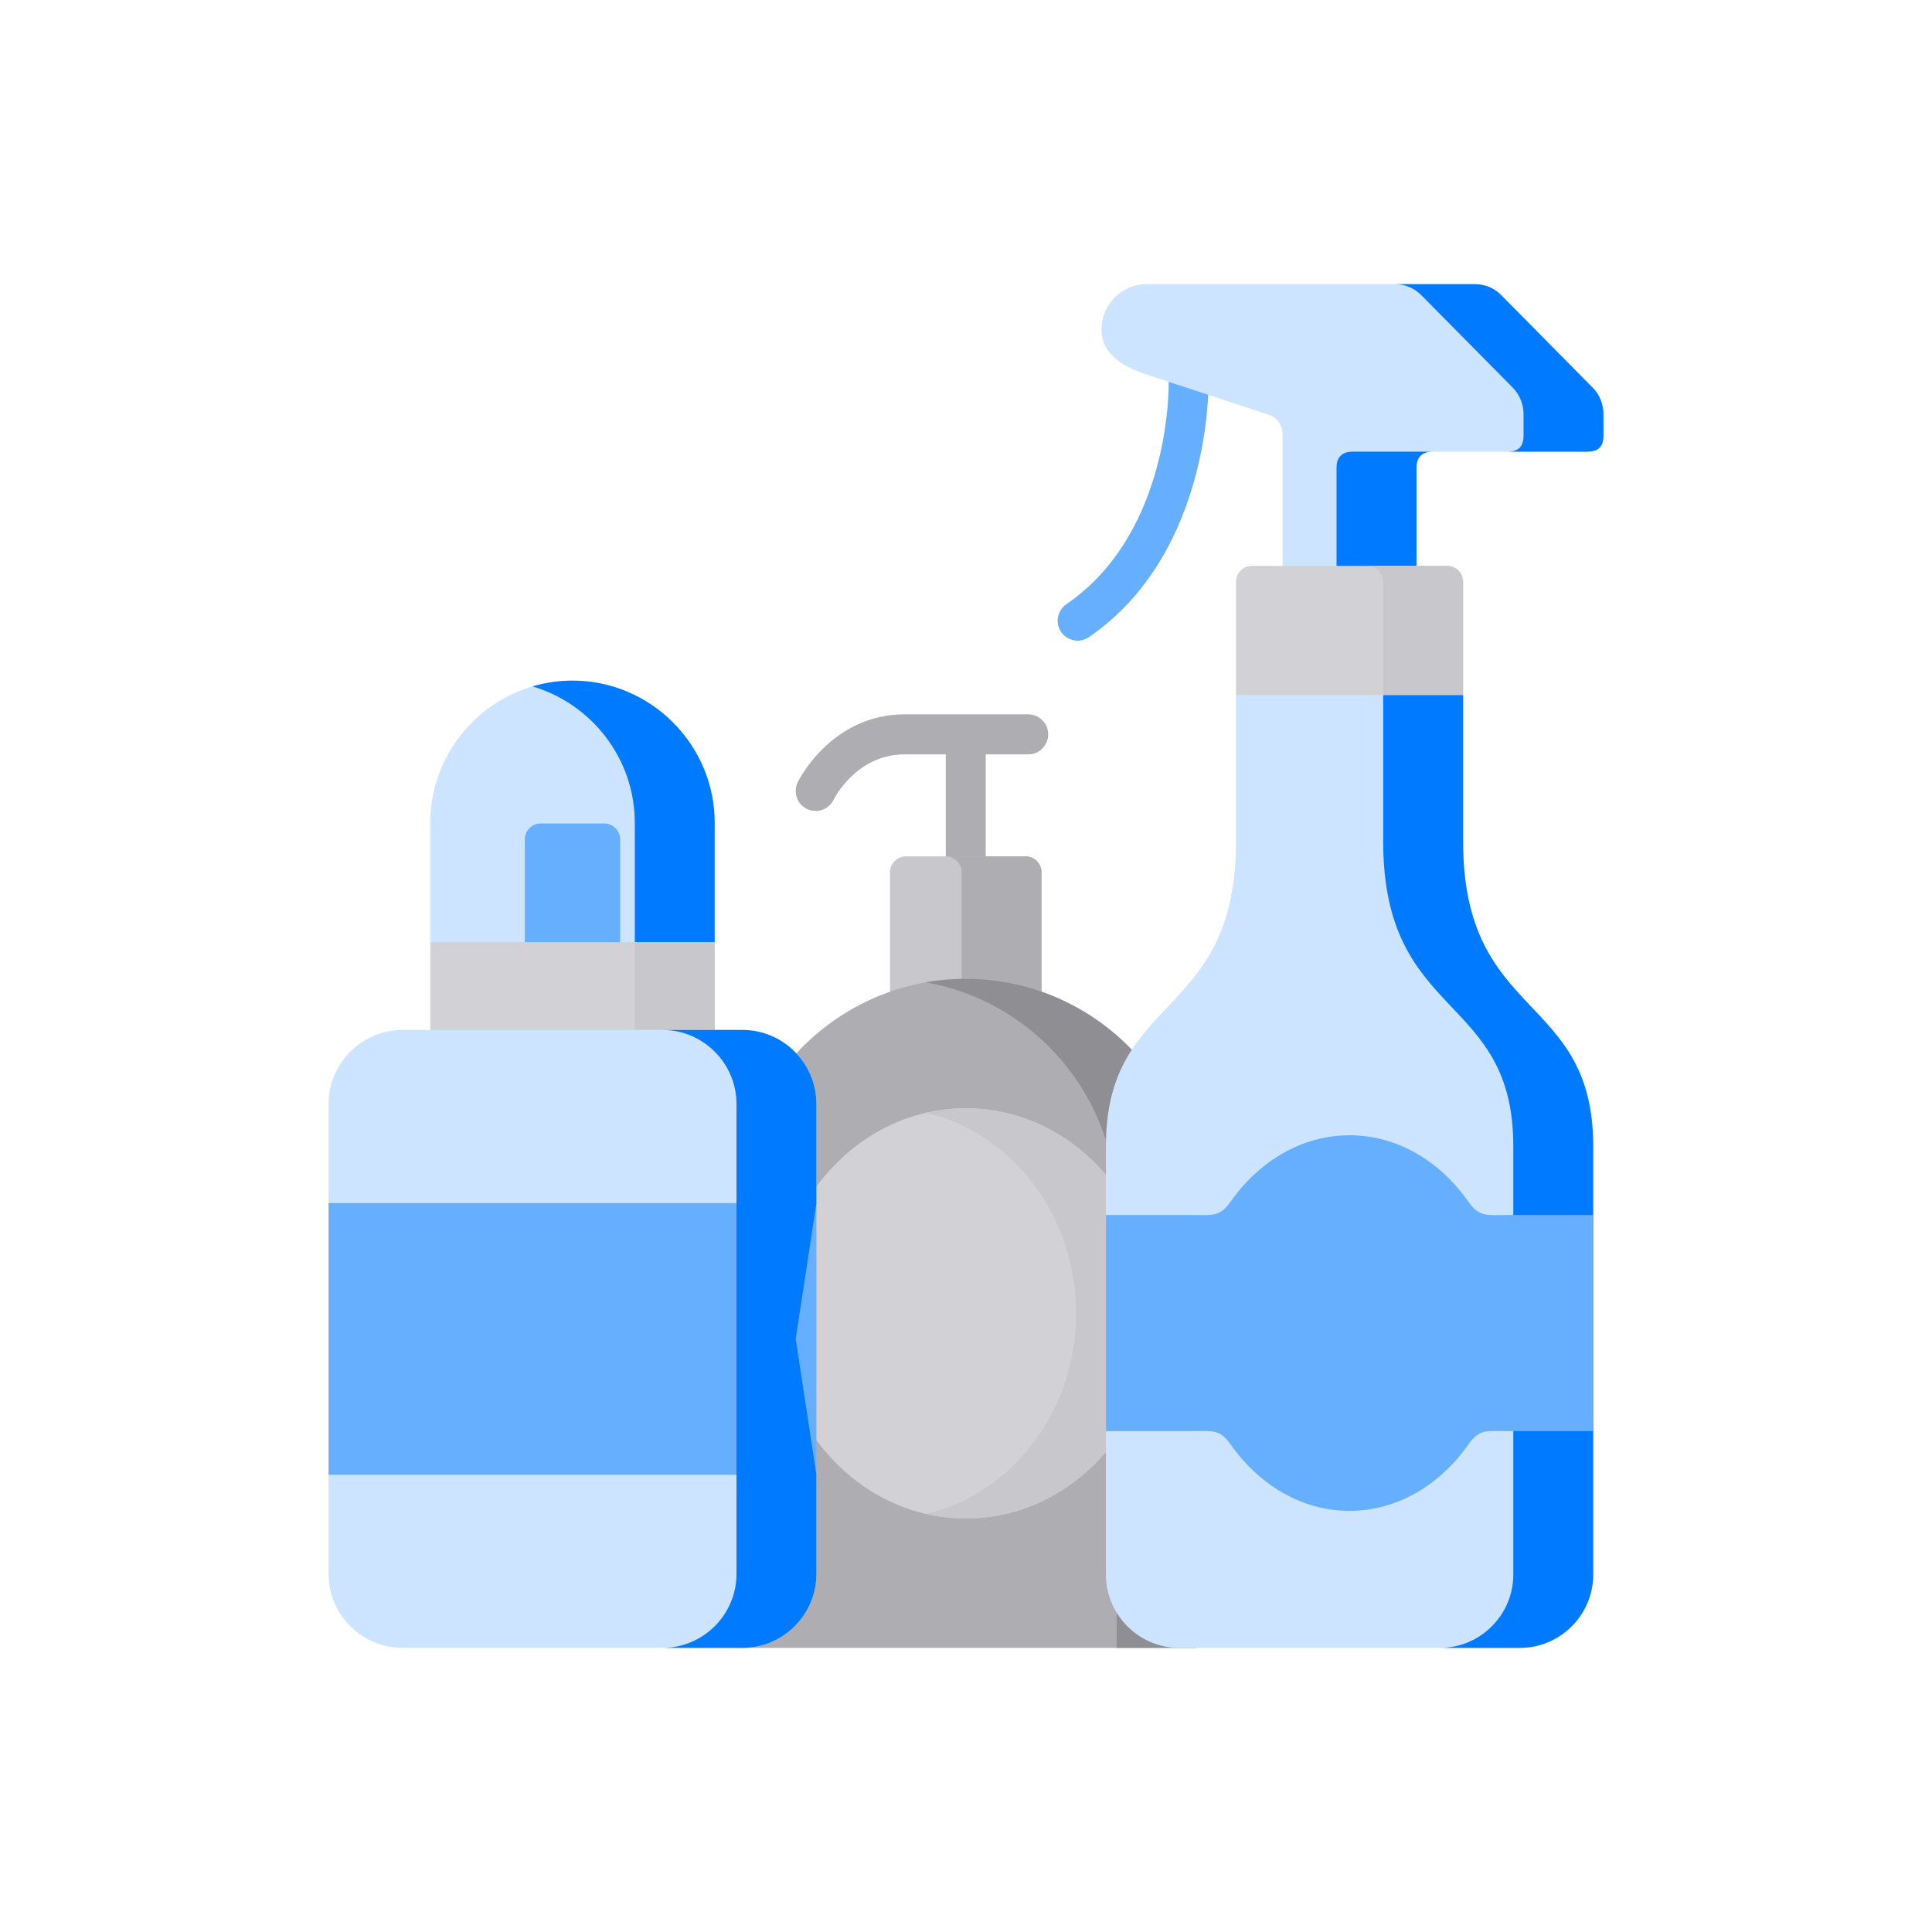 <svg width="68" height="68" viewBox="0 0 68 68" fill="none" xmlns="http://www.w3.org/2000/svg">
<path d="M36.191 25.142C36.579 25.142 36.893 25.459 36.893 25.847C36.893 26.235 36.579 26.551 36.191 26.551H34.695V30.141C34.695 30.233 34.677 30.325 34.642 30.41C34.606 30.495 34.555 30.572 34.49 30.637C34.425 30.703 34.347 30.754 34.262 30.79C34.177 30.825 34.086 30.843 33.993 30.843C33.603 30.843 33.289 30.529 33.289 30.141V26.551H31.846C30.113 26.551 29.34 28.148 29.337 28.154C29.165 28.502 28.742 28.642 28.397 28.47C28.048 28.297 27.908 27.874 28.08 27.526C28.083 27.521 29.231 25.142 31.846 25.142H36.191Z" fill="#AEAEB2"/>
<path fill-rule="evenodd" clip-rule="evenodd" d="M31.889 30.141H36.096C36.406 30.141 36.659 30.394 36.659 30.702V35.414C36.659 35.722 36.406 35.977 36.096 35.977H31.889C31.578 35.977 31.325 35.722 31.325 35.414V30.702C31.325 30.394 31.578 30.141 31.889 30.141Z" fill="#C7C7CC"/>
<path fill-rule="evenodd" clip-rule="evenodd" d="M33.284 30.141H36.096C36.407 30.141 36.659 30.394 36.659 30.702V35.414C36.659 35.722 36.407 35.977 36.096 35.977H33.284C33.592 35.977 33.847 35.722 33.847 35.414V30.702C33.847 30.394 33.592 30.141 33.284 30.141Z" fill="#AEAEB2"/>
<path fill-rule="evenodd" clip-rule="evenodd" d="M42.112 58V42.57C42.112 38.106 38.458 34.452 33.993 34.452C29.526 34.452 25.872 38.106 25.872 42.57V58H42.112Z" fill="#AEAEB2"/>
<path fill-rule="evenodd" clip-rule="evenodd" d="M42.112 58V42.57C42.112 38.106 38.458 34.452 33.993 34.452C33.512 34.452 33.042 34.494 32.585 34.574C36.388 35.244 39.301 38.584 39.301 42.57V58H42.112Z" fill="#8E8E93"/>
<path fill-rule="evenodd" clip-rule="evenodd" d="M33.993 53.445C37.679 53.445 40.688 50.203 40.688 46.224C40.688 42.249 37.679 39.007 33.993 39.007C30.305 39.007 27.296 42.249 27.296 46.224C27.296 50.203 30.305 53.445 33.993 53.445Z" fill="#D1D1D6"/>
<path fill-rule="evenodd" clip-rule="evenodd" d="M33.993 39.007C37.69 39.007 40.688 42.238 40.688 46.224C40.688 50.213 37.69 53.445 33.993 53.445C33.51 53.445 33.039 53.389 32.585 53.285C35.609 52.587 37.876 49.693 37.876 46.224C37.876 42.759 35.609 39.863 32.585 39.166C33.047 39.06 33.52 39.007 33.993 39.007Z" fill="#C7C7CC"/>
<path d="M41.134 13.439C41.132 13.253 41.204 13.074 41.334 12.941C41.464 12.808 41.642 12.732 41.828 12.729C42.213 12.724 42.532 13.035 42.535 13.423C42.537 13.439 42.675 19.448 38.322 22.427C38.004 22.644 37.565 22.562 37.347 22.243C37.129 21.922 37.212 21.486 37.531 21.268C41.256 18.719 41.134 13.452 41.134 13.439Z" fill="#66AFFF"/>
<path fill-rule="evenodd" clip-rule="evenodd" d="M40.361 10C39.487 10 38.769 10.717 38.769 11.592C38.769 12.506 39.614 12.939 40.361 13.184L44.61 14.582C44.982 14.704 45.144 14.975 45.144 15.318V20.386H49.856V16.458C49.856 16.086 50.058 15.897 50.417 15.897H55.873C56.245 15.897 56.436 15.727 56.436 15.334V14.589C56.436 14.26 56.33 13.917 56.04 13.627L52.851 10.401C52.599 10.143 52.28 10 51.892 10H40.361Z" fill="#CCE4FF"/>
<path fill-rule="evenodd" clip-rule="evenodd" d="M47.042 20.386H49.856V16.458C49.856 16.086 50.058 15.897 50.417 15.897H47.605C47.246 15.897 47.042 16.086 47.042 16.458V20.386ZM53.061 15.897H55.873C56.245 15.897 56.436 15.727 56.436 15.334V14.589C56.436 14.26 56.33 13.917 56.04 13.627L52.851 10.401C52.599 10.143 52.28 10 51.892 10H49.08C49.468 10 49.784 10.143 50.037 10.401L53.228 13.627C53.516 13.917 53.624 14.26 53.624 14.589V15.334C53.624 15.727 53.433 15.897 53.061 15.897Z" fill="#007AFF"/>
<path fill-rule="evenodd" clip-rule="evenodd" d="M44.065 19.918H50.935C51.243 19.918 51.496 20.17 51.496 20.481V24.465L47.292 25.238L43.502 24.465V20.481C43.502 20.332 43.561 20.189 43.667 20.083C43.773 19.977 43.916 19.918 44.065 19.918Z" fill="#D1D1D6"/>
<path fill-rule="evenodd" clip-rule="evenodd" d="M48.121 19.918H50.935C51.243 19.918 51.496 20.17 51.496 20.481V24.465H48.684V20.481C48.684 20.332 48.625 20.189 48.519 20.083C48.413 19.977 48.27 19.918 48.121 19.918Z" fill="#C7C7CC"/>
<path fill-rule="evenodd" clip-rule="evenodd" d="M41.504 58H53.494C54.913 58 56.075 56.841 56.075 55.422V40.338C56.075 34.925 51.496 35.937 51.496 29.62V24.465H43.502V29.62C43.502 35.937 38.925 34.925 38.925 40.338V55.422C38.926 56.839 40.084 58 41.504 58Z" fill="#CCE4FF"/>
<path fill-rule="evenodd" clip-rule="evenodd" d="M50.683 58H53.494C54.913 58 56.075 56.841 56.075 55.422V40.338C56.075 34.925 51.496 35.937 51.496 29.62V24.465H48.684V29.62C48.684 35.937 53.263 34.925 53.263 40.338V55.422C53.263 56.841 52.102 58 50.683 58Z" fill="#007AFF"/>
<path fill-rule="evenodd" clip-rule="evenodd" d="M25.155 33.16V28.961C25.155 26.208 22.901 23.955 20.151 23.955C17.397 23.955 15.144 26.208 15.144 28.961V33.16H25.155Z" fill="#CCE4FF"/>
<path fill-rule="evenodd" clip-rule="evenodd" d="M25.155 33.16V28.961C25.155 26.208 22.904 23.955 20.151 23.955C19.662 23.955 19.189 24.026 18.742 24.159C20.818 24.771 22.343 26.695 22.343 28.961V33.16H25.155V33.16Z" fill="#007AFF"/>
<path fill-rule="evenodd" clip-rule="evenodd" d="M19.034 28.983H21.264C21.413 28.983 21.557 29.042 21.662 29.148C21.768 29.253 21.827 29.397 21.827 29.546V33.692C21.827 34 21.575 34.252 21.264 34.252H19.034C18.724 34.252 18.471 34 18.471 33.692V29.546C18.471 29.397 18.53 29.253 18.636 29.148C18.742 29.042 18.885 28.983 19.034 28.983Z" fill="#66AFFF"/>
<path fill-rule="evenodd" clip-rule="evenodd" d="M15.144 33.16H25.154V36.82H15.144V33.16Z" fill="#D1D1D6"/>
<path fill-rule="evenodd" clip-rule="evenodd" d="M22.343 33.16H25.155V36.82H22.343V33.16Z" fill="#C7C7CC"/>
<path fill-rule="evenodd" clip-rule="evenodd" d="M14.166 58H26.133C27.565 58 28.734 56.831 28.734 55.398V51.909L27.8 47.125L28.734 42.344V38.853C28.734 37.423 27.565 36.251 26.133 36.251H14.166C12.736 36.251 11.564 37.423 11.564 38.853V42.344L12.185 47.125L11.564 51.909V55.398C11.564 56.831 12.736 58 14.166 58Z" fill="#CCE4FF"/>
<path fill-rule="evenodd" clip-rule="evenodd" d="M11.564 42.345H28.734V51.909H11.564V42.345Z" fill="#66AFFF"/>
<path fill-rule="evenodd" clip-rule="evenodd" d="M38.926 42.764H41.982C42.681 42.764 42.928 42.842 43.316 42.291C44.323 40.864 45.822 39.958 47.499 39.958C49.176 39.958 50.677 40.864 51.682 42.294C52.07 42.844 52.317 42.764 53.016 42.764H56.075V50.37H53.016C52.317 50.37 52.07 50.291 51.682 50.841C50.677 52.27 49.176 53.177 47.499 53.177C45.822 53.177 44.323 52.27 43.316 50.843C42.928 50.293 42.681 50.37 41.982 50.37H38.926V42.764Z" fill="#66AFFF"/>
<path fill-rule="evenodd" clip-rule="evenodd" d="M23.321 58H26.132C27.565 58 28.734 56.831 28.734 55.398V51.909L28.006 47.127L28.734 42.345V38.853C28.734 37.423 27.565 36.251 26.132 36.251H23.321C24.75 36.251 25.922 37.423 25.922 38.853V55.398C25.922 56.831 24.75 58 23.321 58Z" fill="#007AFF"/>
</svg>
